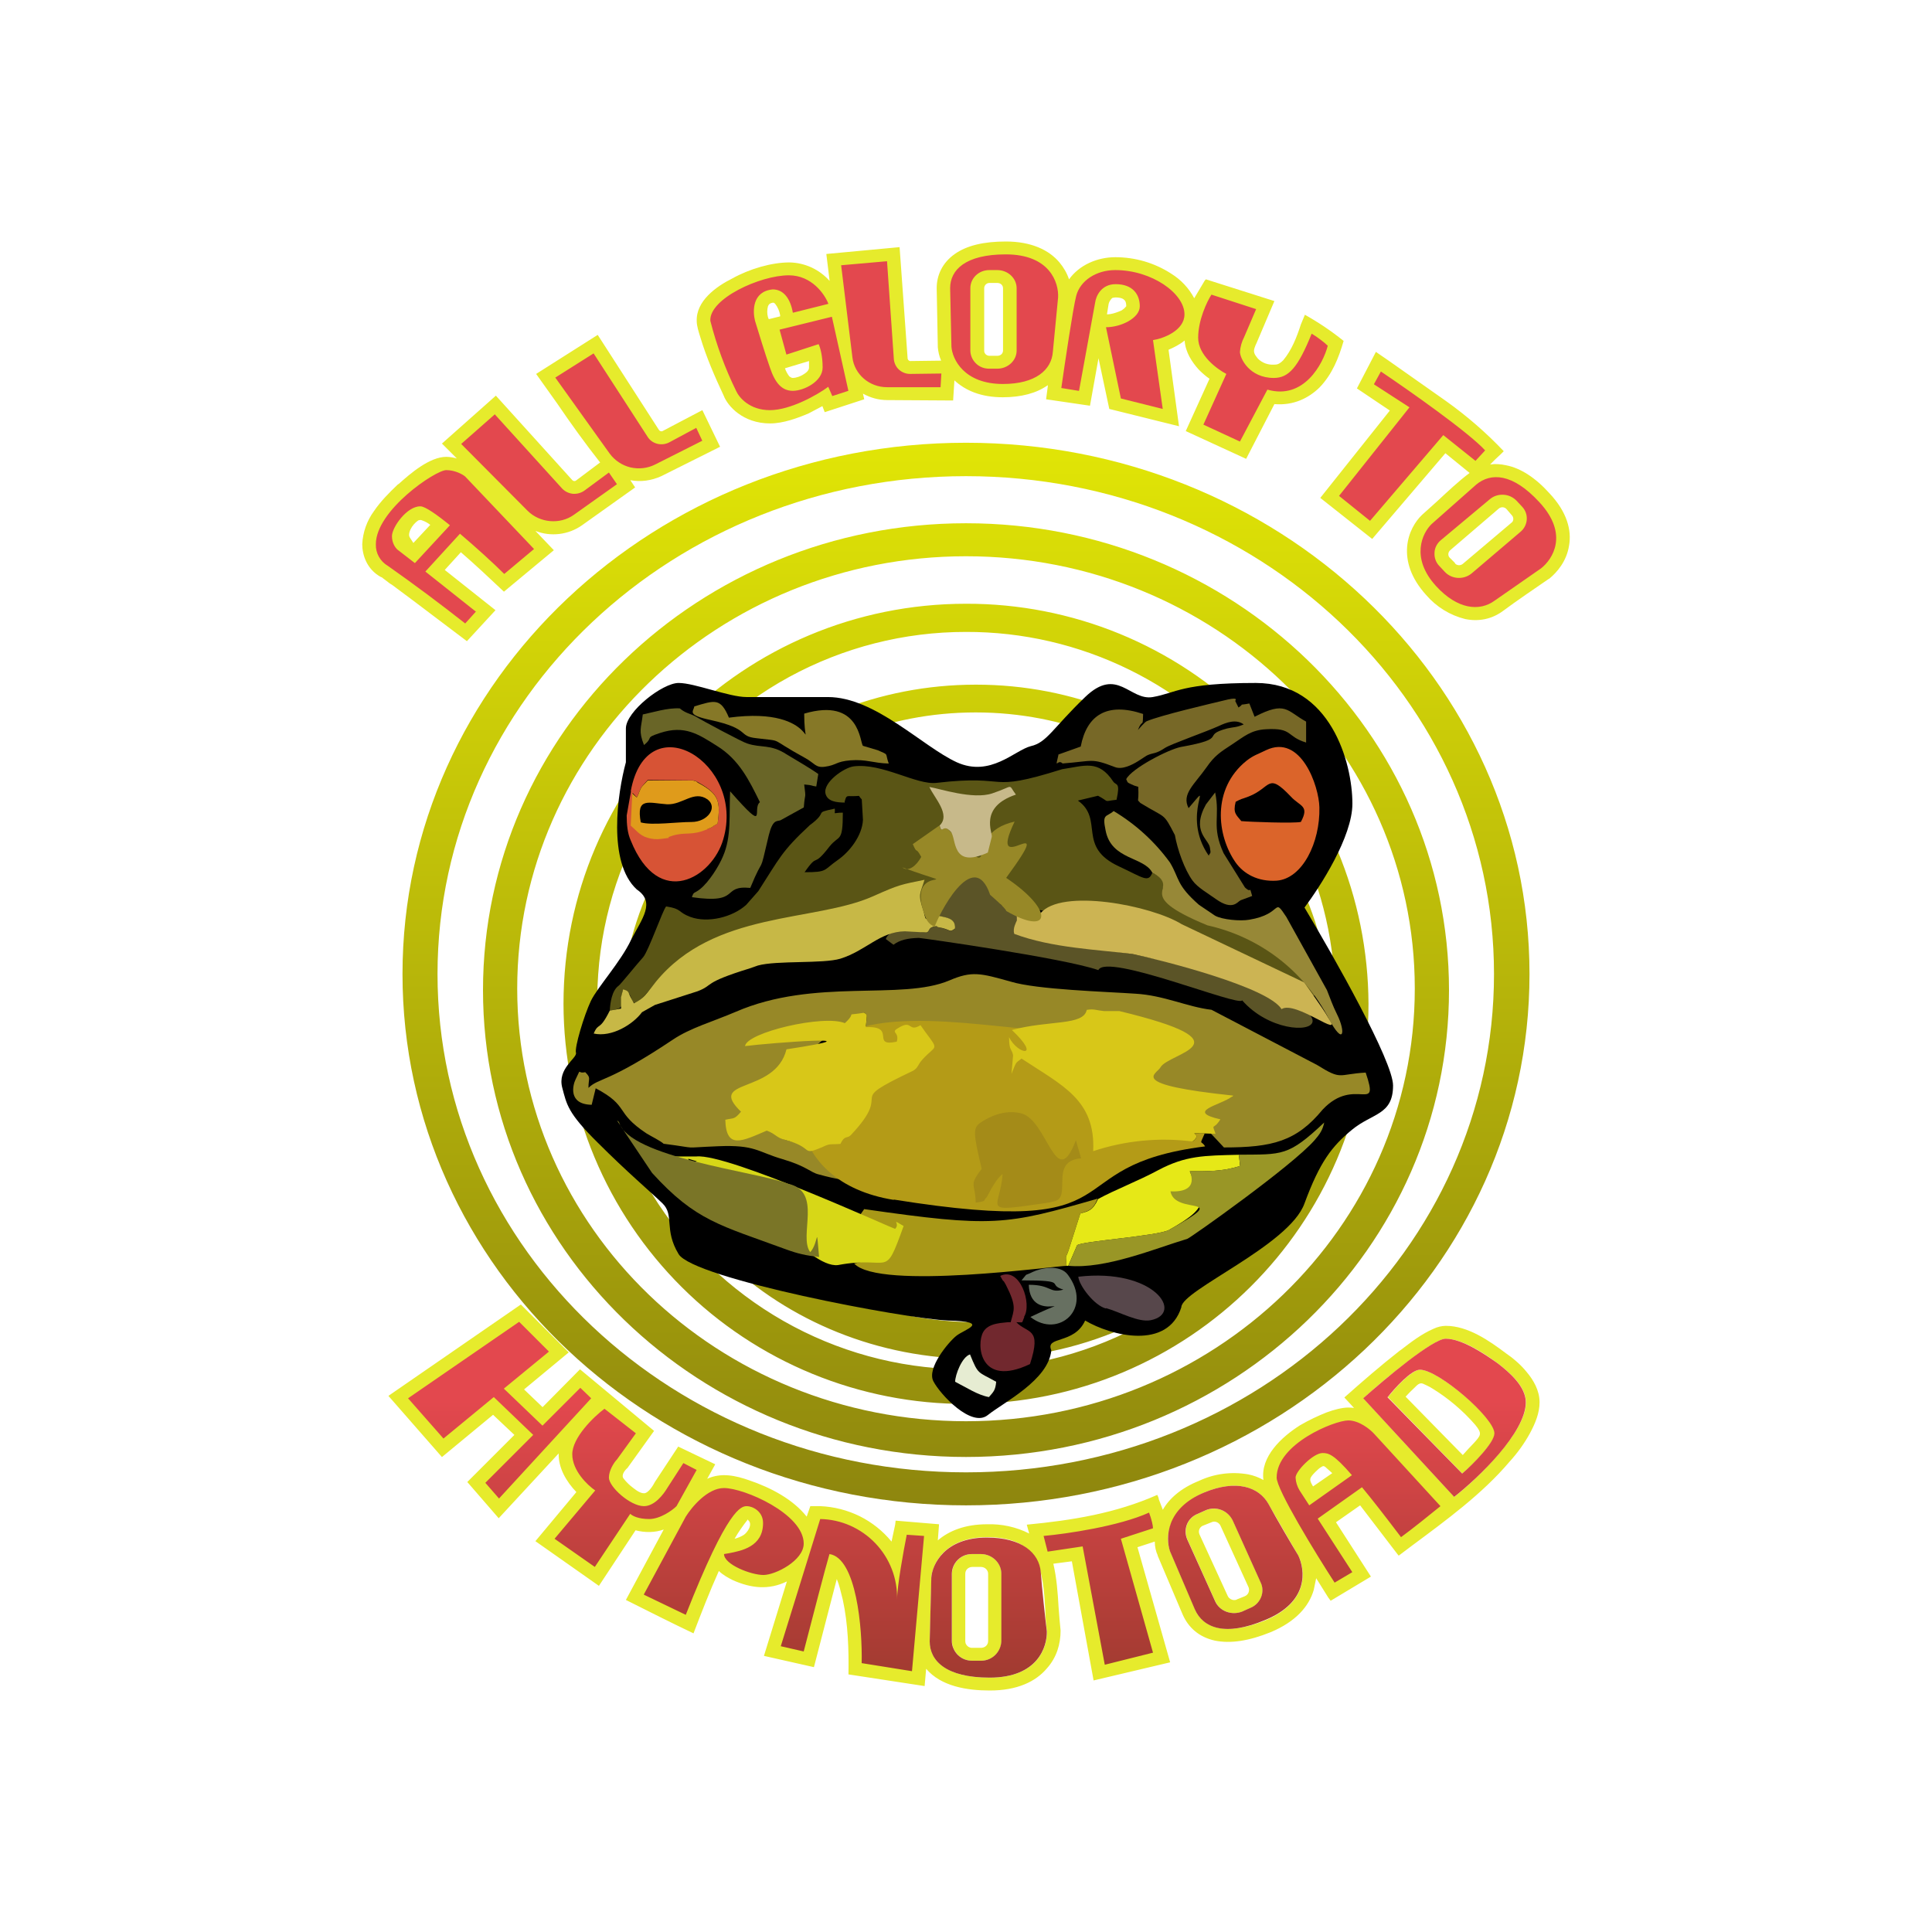 <svg width="24" height="24" viewBox="0 0 24 24" fill="none" xmlns="http://www.w3.org/2000/svg">
<rect x="0" y="0" width="24" height="24" fill="#333333" stroke="none"/>
<g clip-path="url(#clip0_328_35315)">
<path d="M24 0H0V24H24V0Z" fill="white"/>
<path fill-rule="evenodd" clip-rule="evenodd" d="M19 12.1C19 15.749 15.864 18.7 12 18.7C8.134 18.7 5 15.749 5 12.1C5 8.455 8.134 5.5 12 5.5C15.864 5.5 19 8.455 19 12.1ZM18.559 12.1C18.559 15.52 15.624 18.29 12 18.29C8.375 18.29 5.435 15.52 5.435 12.1C5.435 8.685 8.375 5.915 12 5.915C15.624 5.915 18.559 8.685 18.559 12.1ZM18 12.3C18 15.499 15.315 18.099 12 18.099C8.685 18.099 6 15.499 6 12.3C6 9.1 8.685 6.5 12 6.5C15.315 6.5 18 9.1 18 12.3ZM17.575 12.28C17.575 15.249 15.075 17.655 12 17.655C8.92 17.655 6.425 15.249 6.425 12.28C6.425 9.315 8.925 6.91 12 6.91C15.08 6.91 17.575 9.315 17.575 12.28ZM12 17.44C14.76 17.44 17 15.214 17 12.47C16.997 11.815 16.867 11.167 16.614 10.563C16.362 9.959 15.993 9.411 15.529 8.949C15.065 8.487 14.514 8.122 13.908 7.873C13.303 7.625 12.654 7.498 12 7.5C9.24 7.5 7 9.724 7 12.47C7.001 13.124 7.132 13.772 7.385 14.376C7.637 14.98 8.006 15.528 8.47 15.99C8.934 16.452 9.485 16.817 10.091 17.066C10.696 17.314 11.345 17.442 12 17.44ZM16.424 13.625C16.609 12.945 16.635 12.232 16.499 11.541C16.363 10.851 16.069 10.201 15.641 9.642C15.213 9.083 14.662 8.631 14.03 8.32C13.398 8.009 12.704 7.848 12 7.85C11.232 7.849 10.478 8.042 9.804 8.409C9.131 8.777 8.561 9.308 8.146 9.953C7.732 10.598 7.485 11.337 7.431 12.102C7.376 12.867 7.514 13.634 7.832 14.331C8.151 15.029 8.639 15.636 9.253 16.095C9.867 16.555 10.587 16.854 11.346 16.963C12.105 17.072 12.88 16.989 13.598 16.721C14.317 16.453 14.957 16.009 15.46 15.43C15.035 15.889 14.519 16.256 13.945 16.506C13.37 16.755 12.751 16.883 12.124 16.88C9.685 16.88 7.71 15 7.71 12.69C7.71 10.38 9.685 8.505 12.124 8.505C14.559 8.505 16.534 10.38 16.534 12.69C16.534 13.014 16.5 13.329 16.424 13.63V13.625ZM16.125 12.639C16.125 14.729 14.335 16.424 12.124 16.424C9.91 16.424 8.12 14.729 8.12 12.639C8.12 10.545 9.91 8.85 12.12 8.85C14.335 8.85 16.13 10.55 16.13 12.639H16.125Z" fill="url(#paint0_linear_328_35315)"/>
<path fill-rule="evenodd" clip-rule="evenodd" d="M4.825 17.34L5.49 18.1L6.125 17.575L6.39 17.825L5.805 18.41L6.195 18.86L6.94 18.055C6.935 18.235 7.035 18.405 7.16 18.535L6.651 19.145L7.44 19.7L7.895 19.01C8.01 19.04 8.135 19.04 8.245 19L7.775 19.875C8.055 20.015 8.33 20.155 8.615 20.29C8.715 20.03 8.815 19.77 8.93 19.515C8.98 19.565 9.045 19.6 9.105 19.63C9.33 19.73 9.55 19.755 9.775 19.645L9.49 20.57L10.111 20.71L10.395 19.615C10.425 19.685 10.445 19.775 10.47 19.875C10.535 20.175 10.545 20.49 10.54 20.8L11.486 20.945L11.505 20.73C11.691 20.95 12.015 21 12.296 21C12.636 21 12.866 20.89 13.005 20.725C13.126 20.59 13.175 20.425 13.175 20.255C13.165 20.159 13.157 20.062 13.15 19.965C13.14 19.785 13.126 19.6 13.085 19.425L13.315 19.395L13.585 20.875L14.536 20.65L14.13 19.22L14.345 19.15C14.345 19.215 14.36 19.275 14.381 19.32V19.325L14.691 20.055C14.761 20.215 14.89 20.335 15.09 20.38C15.286 20.42 15.515 20.385 15.786 20.275C16.096 20.145 16.261 19.955 16.32 19.75L16.35 19.605L16.5 19.845L16.53 19.885L17.03 19.585L16.596 18.91L16.896 18.7L17.355 19.3L17.375 19.325L17.541 19.2C17.965 18.885 18.416 18.555 18.75 18.16C18.851 18.05 18.94 17.925 19.005 17.805C19.07 17.685 19.125 17.555 19.125 17.42C19.125 17.27 19.046 17.14 18.966 17.045C18.886 16.945 18.786 16.865 18.706 16.81C18.5 16.655 18.235 16.47 17.96 16.47C17.909 16.471 17.858 16.483 17.811 16.505C17.66 16.57 17.531 16.67 17.401 16.77L17.386 16.78C17.15 16.965 16.925 17.16 16.7 17.36L16.82 17.49C16.797 17.487 16.774 17.485 16.75 17.485C16.676 17.485 16.576 17.51 16.481 17.545C16.38 17.585 16.261 17.64 16.15 17.705C15.921 17.85 15.655 18.095 15.695 18.385C15.636 18.352 15.572 18.328 15.505 18.315C15.299 18.279 15.086 18.306 14.896 18.395C14.671 18.485 14.525 18.615 14.445 18.755L14.395 18.625C14.395 18.61 14.386 18.59 14.376 18.57C13.855 18.8 13.325 18.885 12.755 18.94L12.785 19.05C12.623 18.968 12.442 18.929 12.261 18.935C11.991 18.935 11.79 19.015 11.65 19.135L11.665 18.935L11.126 18.89L11.12 18.94L11.075 19.15C10.967 19.018 10.832 18.911 10.68 18.835C10.527 18.76 10.361 18.717 10.191 18.71H10.066L10.021 18.84C9.851 18.625 9.575 18.48 9.31 18.39C9.14 18.33 8.96 18.29 8.785 18.37L8.885 18.19L8.425 17.97L8.135 18.41C8.115 18.45 8.055 18.55 8 18.55C7.94 18.55 7.875 18.49 7.83 18.455C7.799 18.428 7.77 18.398 7.745 18.365C7.715 18.325 7.76 18.265 7.795 18.235L8.125 17.775L7.205 17.01L6.74 17.48L6.51 17.26L7.065 16.8L6.47 16.205L4.825 17.34ZM9.235 19.07C9.201 19.09 9.164 19.106 9.125 19.115C9.174 19.031 9.229 18.951 9.29 18.875L9.295 18.885C9.355 18.935 9.285 19.04 9.235 19.07ZM12.296 20.84C11.751 20.84 11.55 20.63 11.55 20.39L11.57 19.6C11.57 19.55 11.59 19.49 11.62 19.425C11.7 19.265 11.89 19.095 12.261 19.095C12.931 19.095 12.955 19.525 12.985 19.995C12.985 20.085 12.995 20.175 13.005 20.265C13.011 20.455 12.896 20.84 12.296 20.84ZM14.845 19.99L14.536 19.27C14.425 18.96 14.675 18.66 14.96 18.54C15.361 18.375 15.641 18.47 15.761 18.69L16.131 19.33C16.215 19.505 16.266 19.9 15.716 20.13C15.216 20.33 14.945 20.22 14.845 19.995V19.99ZM16.936 17.37L18.066 18.595C18.28 18.425 18.485 18.225 18.66 18.01C18.826 17.81 18.956 17.595 18.956 17.42C18.956 17.225 18.756 17.05 18.605 16.935C18.451 16.82 18.166 16.63 17.96 16.63C17.886 16.63 17.715 16.74 17.531 16.88C17.325 17.034 17.126 17.197 16.936 17.37ZM18.285 18.195L18.166 18.305L17.241 17.355L17.335 17.245C17.436 17.135 17.566 17.015 17.64 17.015C17.87 17.015 18.57 17.615 18.57 17.805C18.57 17.835 18.55 17.875 18.52 17.92C18.471 18.005 18.371 18.11 18.285 18.195ZM18.171 18.075L17.461 17.35C17.495 17.312 17.532 17.275 17.57 17.24C17.605 17.205 17.636 17.17 17.68 17.19C17.71 17.205 17.75 17.22 17.796 17.25C17.994 17.372 18.173 17.524 18.326 17.7C18.416 17.81 18.395 17.83 18.31 17.925C18.262 17.974 18.216 18.024 18.171 18.075ZM12.081 20.47C12.069 20.471 12.057 20.469 12.046 20.465C12.036 20.461 12.025 20.455 12.017 20.447C12.009 20.439 12.002 20.429 11.997 20.419C11.993 20.408 11.991 20.397 11.991 20.385V19.55C11.991 19.5 12.03 19.465 12.081 19.465H12.185C12.236 19.465 12.275 19.505 12.275 19.55V20.385C12.275 20.435 12.236 20.47 12.185 20.47H12.081ZM15.366 19.87C15.344 19.879 15.32 19.879 15.299 19.87C15.278 19.862 15.26 19.846 15.251 19.825L14.9 19.06C14.896 19.05 14.893 19.038 14.893 19.027C14.893 19.015 14.896 19.004 14.9 18.994C14.905 18.983 14.912 18.974 14.921 18.966C14.929 18.959 14.94 18.953 14.95 18.95L15.05 18.91C15.09 18.89 15.14 18.91 15.16 18.95L15.511 19.72C15.525 19.76 15.511 19.81 15.461 19.83L15.361 19.87H15.366ZM12.081 20.63C12.048 20.631 12.015 20.625 11.984 20.613C11.954 20.601 11.926 20.583 11.902 20.561C11.879 20.538 11.86 20.51 11.846 20.48C11.833 20.45 11.826 20.418 11.825 20.385V19.55C11.827 19.485 11.854 19.422 11.9 19.377C11.947 19.331 12.01 19.305 12.075 19.305H12.185C12.325 19.305 12.441 19.415 12.441 19.55V20.385C12.439 20.45 12.412 20.513 12.366 20.558C12.319 20.604 12.256 20.63 12.19 20.63H12.081ZM15.095 19.89C15.15 20.015 15.3 20.07 15.431 20.02L15.53 19.975C15.661 19.925 15.72 19.775 15.661 19.655L15.316 18.89C15.287 18.829 15.236 18.782 15.174 18.758C15.112 18.734 15.042 18.735 14.98 18.76L14.88 18.805C14.751 18.855 14.696 19 14.751 19.125L15.095 19.89ZM16.46 18.22L16.55 18.3L16.311 18.465C16.261 18.38 16.261 18.365 16.34 18.285C16.366 18.26 16.39 18.235 16.42 18.22C16.436 18.21 16.441 18.21 16.46 18.22ZM11.636 3.58L11.65 4.315C11.655 4.365 11.665 4.42 11.691 4.48L11.305 4.485C11.298 4.484 11.291 4.48 11.286 4.475C11.28 4.47 11.277 4.463 11.275 4.455L11.175 3.07L10.265 3.155L10.306 3.49C10.243 3.419 10.166 3.362 10.08 3.322C9.994 3.283 9.9 3.261 9.805 3.26C9.585 3.26 9.31 3.34 9.095 3.46C8.895 3.56 8.645 3.74 8.655 3.99C8.655 4.05 8.68 4.125 8.7 4.19C8.775 4.44 8.88 4.68 8.99 4.915C9.04 5.045 9.23 5.26 9.566 5.26C9.73 5.26 9.905 5.195 10.046 5.135L10.216 5.045L10.245 5.12L10.736 4.96L10.72 4.89C10.811 4.94 10.911 4.97 11.021 4.97L11.84 4.975L11.856 4.725C11.991 4.85 12.185 4.935 12.456 4.935C12.685 4.935 12.876 4.885 13.016 4.785V4.8L12.995 4.96L13.54 5.04L13.646 4.45L13.78 5.08L14.646 5.295L14.516 4.345C14.585 4.315 14.655 4.28 14.716 4.23C14.726 4.38 14.81 4.5 14.89 4.59C14.935 4.635 14.98 4.675 15.025 4.705L14.73 5.355L15.48 5.7L15.831 5.02C16.07 5.04 16.256 4.945 16.39 4.815C16.55 4.65 16.63 4.445 16.691 4.235C16.54 4.113 16.379 4.005 16.21 3.91L16.16 4.03C16.11 4.185 16.046 4.35 15.941 4.475C15.89 4.525 15.866 4.53 15.825 4.53C15.789 4.532 15.752 4.527 15.717 4.514C15.683 4.501 15.652 4.481 15.626 4.455C15.585 4.405 15.566 4.375 15.585 4.32C15.592 4.299 15.6 4.279 15.61 4.26L15.831 3.74L14.98 3.47L14.966 3.485L14.835 3.705C14.769 3.58 14.671 3.475 14.55 3.4C14.344 3.266 14.102 3.195 13.855 3.195C13.626 3.195 13.405 3.295 13.28 3.47C13.254 3.393 13.213 3.322 13.161 3.26C13.031 3.105 12.81 3 12.495 3C12.22 3 12.01 3.05 11.861 3.155C11.705 3.265 11.636 3.42 11.636 3.58ZM4.87 7.265L5.125 7.455L5.8 7.965L6.155 7.58L5.525 7.08L5.725 6.86C5.91 7.02 6.085 7.185 6.26 7.35L6.88 6.835L6.651 6.595C6.84 6.67 7.06 6.645 7.23 6.525L7.89 6.055L7.83 5.965C7.96 5.99 8.095 5.97 8.215 5.915L8.945 5.55L8.725 5.095L8.23 5.355C8.222 5.359 8.213 5.359 8.205 5.356C8.197 5.354 8.19 5.348 8.185 5.34L7.425 4.16L6.66 4.645L6.92 5.01C7.09 5.26 7.27 5.51 7.455 5.745L7.155 5.97C7.149 5.975 7.14 5.977 7.132 5.976C7.124 5.975 7.116 5.971 7.11 5.965L6.16 4.915L5.49 5.51L5.675 5.695C5.633 5.683 5.589 5.676 5.545 5.675C5.335 5.675 5.095 5.885 4.955 6.01L4.94 6.02C4.835 6.12 4.726 6.23 4.645 6.35C4.558 6.469 4.507 6.612 4.5 6.76C4.5 6.885 4.55 7.07 4.735 7.17H4.74L4.845 7.25L4.87 7.265ZM17.09 4.37L17.25 4.48L17.96 4.98C18.22 5.165 18.461 5.374 18.68 5.605L18.64 5.645C18.596 5.685 18.552 5.727 18.511 5.77C18.576 5.76 18.64 5.765 18.71 5.78C18.89 5.815 19.075 5.935 19.25 6.13C19.465 6.36 19.526 6.585 19.491 6.78C19.46 6.975 19.34 7.11 19.25 7.185L19.245 7.19H19.241C19.11 7.28 18.816 7.48 18.67 7.59C18.535 7.69 18.371 7.725 18.201 7.69C18.012 7.643 17.842 7.538 17.715 7.39C17.526 7.18 17.465 6.975 17.48 6.79C17.495 6.615 17.581 6.475 17.666 6.395L17.855 6.225C17.985 6.105 18.116 5.98 18.256 5.875L17.955 5.63L17.046 6.695L16.401 6.185L17.265 5.1L16.856 4.825L17.09 4.375V4.37ZM9.691 3.93V3.915C9.682 3.864 9.662 3.816 9.63 3.775C9.62 3.765 9.615 3.76 9.605 3.76C9.589 3.761 9.574 3.766 9.56 3.775C9.551 3.783 9.544 3.793 9.54 3.805C9.528 3.849 9.528 3.896 9.54 3.94L9.55 3.965L9.691 3.93ZM9.805 4.675C9.782 4.645 9.763 4.611 9.751 4.575L10.05 4.485V4.565C10.05 4.58 10.046 4.61 9.99 4.645C9.94 4.68 9.88 4.695 9.851 4.695C9.835 4.695 9.826 4.69 9.805 4.675ZM5.345 6.52C5.315 6.496 5.282 6.478 5.245 6.465C5.225 6.455 5.215 6.46 5.195 6.465C5.155 6.493 5.122 6.531 5.1 6.575C5.075 6.63 5.08 6.66 5.09 6.675L5.135 6.745L5.345 6.52ZM12.226 3.58C12.226 3.545 12.255 3.515 12.29 3.515H12.39C12.431 3.515 12.46 3.545 12.46 3.58V4.355C12.46 4.39 12.431 4.42 12.39 4.42H12.29C12.282 4.42 12.274 4.418 12.266 4.415C12.258 4.412 12.251 4.407 12.244 4.401C12.239 4.395 12.234 4.388 12.23 4.38C12.227 4.372 12.226 4.364 12.226 4.355V3.58ZM13.751 3.905C13.81 3.905 13.88 3.88 13.935 3.855C13.98 3.825 13.986 3.805 13.991 3.805C13.991 3.76 13.98 3.735 13.965 3.725C13.956 3.715 13.93 3.695 13.855 3.695L13.82 3.7C13.812 3.705 13.806 3.712 13.8 3.72C13.786 3.737 13.775 3.758 13.771 3.78L13.751 3.905ZM18.076 6.995L18.006 6.925C17.995 6.912 17.99 6.895 17.992 6.878C17.994 6.861 18.003 6.846 18.015 6.835L18.616 6.32C18.622 6.314 18.63 6.309 18.639 6.306C18.648 6.302 18.657 6.301 18.666 6.301C18.676 6.302 18.685 6.304 18.693 6.308C18.702 6.312 18.709 6.318 18.715 6.325L18.78 6.4C18.805 6.425 18.805 6.47 18.78 6.49L18.171 7.005C18.163 7.011 18.155 7.016 18.146 7.018C18.137 7.021 18.128 7.022 18.118 7.021C18.109 7.02 18.1 7.017 18.092 7.013C18.084 7.008 18.076 7.002 18.071 6.995H18.076Z" fill="#E6EB2C"/>
<path fill-rule="evenodd" clip-rule="evenodd" d="M11.819 4.305L11.803 3.58C11.803 3.355 11.989 3.16 12.494 3.16C13.044 3.16 13.154 3.515 13.144 3.695L13.079 4.37C13.063 4.595 12.864 4.77 12.459 4.77C11.974 4.77 11.829 4.46 11.819 4.305ZM12.054 3.58C12.054 3.455 12.159 3.355 12.289 3.355H12.389C12.519 3.355 12.629 3.455 12.629 3.58V4.355C12.629 4.48 12.519 4.58 12.389 4.58H12.289C12.258 4.58 12.228 4.575 12.2 4.564C12.172 4.553 12.146 4.537 12.125 4.516C12.103 4.495 12.085 4.47 12.073 4.442C12.061 4.415 12.054 4.385 12.054 4.355V3.58ZM11.019 3.245L10.449 3.295L10.589 4.44C10.614 4.65 10.799 4.81 11.019 4.81H11.684L11.694 4.64L11.309 4.645C11.258 4.646 11.209 4.628 11.171 4.595C11.133 4.562 11.109 4.515 11.104 4.465L11.019 3.245ZM13.399 4.855L13.184 4.82C13.229 4.505 13.329 3.83 13.369 3.675C13.419 3.485 13.619 3.355 13.854 3.355C14.309 3.355 14.714 3.645 14.714 3.905C14.714 4.105 14.454 4.205 14.323 4.225L14.444 5.08L13.924 4.95L13.739 4.065C13.928 4.065 14.159 3.95 14.159 3.805C14.159 3.66 14.074 3.53 13.859 3.53C13.679 3.53 13.614 3.68 13.604 3.76L13.404 4.855H13.399ZM5.069 17.37L5.509 17.87L6.134 17.355L6.624 17.825L6.029 18.42L6.199 18.615L7.344 17.37L7.209 17.24L6.739 17.71L6.259 17.25L6.819 16.79L6.449 16.42L5.069 17.37ZM16.934 17.37L18.064 18.595C18.364 18.36 18.954 17.795 18.954 17.42C18.954 17.225 18.754 17.05 18.604 16.935C18.449 16.825 18.164 16.63 17.959 16.63C17.799 16.63 17.209 17.125 16.934 17.37ZM17.234 17.355L18.164 18.305C18.299 18.189 18.564 17.92 18.564 17.805C18.564 17.615 17.869 17.015 17.639 17.015C17.534 17.015 17.329 17.24 17.239 17.355H17.234ZM7.899 17.805L7.509 17.5C7.374 17.6 7.109 17.86 7.109 18.065C7.109 18.27 7.299 18.45 7.394 18.515L6.889 19.115L7.389 19.465L7.829 18.805C7.854 18.83 7.929 18.87 8.064 18.87C8.199 18.87 8.349 18.765 8.404 18.71L8.654 18.26L8.489 18.175L8.289 18.485C8.244 18.56 8.134 18.71 7.999 18.71C7.829 18.71 7.564 18.47 7.564 18.355C7.564 18.265 7.629 18.165 7.664 18.13L7.899 17.805ZM7.999 19.805L8.519 18.84C8.594 18.72 8.789 18.485 8.994 18.485C9.244 18.485 9.984 18.805 9.984 19.175C9.984 19.385 9.634 19.565 9.484 19.565C9.329 19.565 8.994 19.435 8.994 19.305L9.054 19.295C9.209 19.265 9.479 19.215 9.479 18.92C9.479 18.77 9.344 18.71 9.279 18.71C9.209 18.71 9.044 18.725 8.519 20.06L7.999 19.81V19.805ZM10.189 18.87L9.699 20.45L9.984 20.515C10.074 20.165 10.264 19.435 10.304 19.305C10.639 19.355 10.714 20.23 10.704 20.66L11.329 20.76L11.479 19.08L11.264 19.065C11.224 19.265 11.144 19.705 11.144 19.87C11.147 19.741 11.125 19.613 11.079 19.494C11.032 19.373 10.963 19.264 10.874 19.171C10.785 19.078 10.679 19.004 10.562 18.952C10.444 18.9 10.317 18.872 10.189 18.87ZM15.049 3.66L15.604 3.84L15.454 4.19C15.425 4.246 15.408 4.307 15.403 4.37C15.403 4.45 15.519 4.695 15.824 4.695C16.009 4.695 16.124 4.565 16.294 4.145C16.364 4.185 16.459 4.26 16.494 4.295C16.434 4.525 16.194 4.97 15.744 4.84L15.403 5.485L14.949 5.275L15.234 4.645C15.119 4.585 14.884 4.415 14.884 4.195C14.884 3.975 14.994 3.745 15.049 3.66ZM10.289 3.775L9.849 3.885C9.819 3.71 9.734 3.595 9.599 3.595C9.344 3.62 9.349 3.865 9.379 3.985C9.419 4.115 9.509 4.41 9.564 4.565C9.629 4.76 9.714 4.855 9.849 4.855C9.984 4.855 10.219 4.74 10.219 4.565C10.219 4.42 10.189 4.315 10.169 4.275L9.769 4.405L9.684 4.095L10.334 3.935L10.539 4.855L10.339 4.92L10.289 4.805C10.154 4.905 9.819 5.095 9.564 5.095C9.309 5.095 9.179 4.935 9.144 4.855C9.007 4.576 8.9 4.285 8.824 3.985C8.809 3.71 9.444 3.42 9.799 3.42C10.084 3.42 10.244 3.655 10.289 3.77V3.775ZM5.914 7.595L5.779 7.745C5.465 7.498 5.145 7.259 4.819 7.03C4.771 7.002 4.733 6.963 4.706 6.915C4.68 6.868 4.667 6.814 4.669 6.76C4.669 6.34 5.409 5.84 5.544 5.84C5.649 5.84 5.744 5.89 5.779 5.92L6.634 6.82L6.264 7.13C6.129 6.995 5.914 6.8 5.714 6.63L5.284 7.1L5.914 7.6V7.595ZM5.224 6.29C5.279 6.29 5.424 6.39 5.589 6.525L5.154 6.995L4.934 6.825C4.914 6.805 4.869 6.75 4.869 6.66C4.869 6.55 5.054 6.29 5.219 6.29H5.224ZM6.149 5.145L5.729 5.515L6.554 6.345C6.704 6.495 6.954 6.52 7.129 6.395L7.664 6.015L7.564 5.87L7.259 6.095C7.218 6.124 7.167 6.138 7.116 6.134C7.066 6.129 7.019 6.106 6.984 6.07L6.149 5.15V5.145ZM6.899 4.69L7.374 4.39L8.044 5.425C8.099 5.515 8.219 5.545 8.314 5.495L8.649 5.315L8.724 5.475L8.139 5.77C8.044 5.818 7.935 5.83 7.831 5.806C7.728 5.781 7.637 5.72 7.574 5.635L6.894 4.685L6.899 4.69ZM11.549 20.39L11.569 19.6C11.579 19.435 11.734 19.1 12.259 19.1C12.694 19.1 12.909 19.29 12.929 19.53C12.944 19.73 12.983 20.1 13.004 20.265C13.009 20.455 12.894 20.84 12.294 20.84C11.749 20.84 11.549 20.63 11.549 20.39ZM12.079 20.63C12.046 20.63 12.013 20.625 11.983 20.613C11.952 20.601 11.924 20.583 11.9 20.56C11.877 20.537 11.858 20.51 11.845 20.48C11.831 20.45 11.824 20.418 11.824 20.385V19.55C11.825 19.484 11.852 19.422 11.899 19.376C11.945 19.33 12.008 19.305 12.073 19.305H12.184C12.324 19.305 12.439 19.415 12.439 19.55V20.385C12.437 20.45 12.41 20.512 12.364 20.558C12.317 20.604 12.254 20.63 12.189 20.63H12.079ZM14.534 19.27L14.844 19.995C14.944 20.22 15.214 20.335 15.714 20.125C16.264 19.9 16.213 19.505 16.129 19.325C16.044 19.185 15.854 18.86 15.759 18.685C15.639 18.47 15.359 18.375 14.959 18.54C14.479 18.74 14.479 19.11 14.534 19.27ZM15.094 19.89C15.149 20.015 15.299 20.07 15.429 20.02L15.529 19.975C15.659 19.925 15.719 19.775 15.659 19.655L15.314 18.89C15.285 18.829 15.235 18.782 15.172 18.757C15.11 18.733 15.04 18.734 14.979 18.76L14.879 18.805C14.749 18.855 14.694 19 14.749 19.125L15.094 19.89ZM16.579 19.66L16.799 19.53L16.369 18.865L16.919 18.475C17.044 18.625 17.199 18.825 17.404 19.095C17.529 19.005 17.784 18.8 17.894 18.71L17.069 17.81C17.019 17.755 16.884 17.645 16.749 17.645C16.579 17.645 15.859 17.935 15.859 18.355C15.859 18.505 16.339 19.29 16.579 19.66ZM16.794 18.325L16.264 18.7L16.144 18.515C16.114 18.466 16.097 18.411 16.094 18.355C16.094 18.275 16.314 18.05 16.429 18.05C16.504 18.05 16.569 18.065 16.794 18.325ZM12.964 19.08C13.244 19.055 13.899 18.96 14.274 18.79C14.304 18.87 14.323 18.95 14.323 18.985L13.924 19.115L14.323 20.53L13.724 20.68L13.449 19.21L13.014 19.275L12.964 19.08ZM18.338 6.02L17.784 6.51C17.669 6.62 17.519 6.93 17.839 7.28C18.104 7.57 18.379 7.6 18.569 7.46L19.144 7.06C19.284 6.95 19.494 6.64 19.124 6.24C18.789 5.875 18.518 5.87 18.338 6.02ZM18.839 6.22C18.796 6.176 18.739 6.149 18.677 6.146C18.616 6.142 18.556 6.161 18.509 6.2L17.899 6.71C17.875 6.729 17.857 6.753 17.843 6.779C17.829 6.806 17.821 6.835 17.82 6.865C17.818 6.895 17.822 6.925 17.832 6.954C17.842 6.982 17.858 7.008 17.879 7.03L17.949 7.105C18.034 7.195 18.179 7.205 18.279 7.125L18.884 6.61C18.984 6.53 18.994 6.385 18.909 6.295L18.839 6.22ZM17.069 4.77L17.154 4.615C17.504 4.85 18.249 5.375 18.449 5.595L18.329 5.725L17.929 5.405L17.019 6.47L16.634 6.16L17.509 5.06L17.069 4.775V4.77Z" fill="url(#paint1_linear_328_35315)"/>
<path d="M7.775 9.469V9.049C7.775 8.839 8.23 8.484 8.43 8.484C8.63 8.484 9.055 8.659 9.275 8.659H10.285C10.87 8.659 11.46 9.274 11.885 9.469C12.305 9.659 12.605 9.319 12.805 9.269C13.005 9.224 13.075 9.049 13.48 8.659C13.88 8.274 14.035 8.709 14.32 8.659C14.61 8.609 14.675 8.484 15.6 8.484C16.525 8.484 16.8 9.469 16.8 9.984C16.8 10.394 16.4 11.014 16.205 11.274C16.57 11.884 17.305 13.184 17.305 13.484C17.305 13.854 17.05 13.824 16.795 14.034C16.545 14.239 16.395 14.434 16.205 14.949C16.02 15.469 14.675 16.029 14.675 16.239C14.505 16.774 13.8 16.594 13.48 16.404C13.345 16.704 12.98 16.594 13.06 16.774C13.025 17.144 12.47 17.419 12.27 17.579C12.07 17.739 11.68 17.324 11.595 17.159C11.51 16.999 11.78 16.674 11.88 16.594C11.98 16.514 12.32 16.419 11.78 16.404C11.245 16.384 8.615 15.884 8.43 15.579C8.245 15.274 8.38 15.094 8.23 14.949C8.08 14.804 7.795 14.564 7.425 14.194C7.05 13.824 7.04 13.719 6.985 13.514C6.92 13.274 7.17 13.145 7.155 13.079C7.135 13.014 7.255 12.614 7.34 12.434C7.425 12.259 7.71 11.95 7.84 11.674C7.98 11.404 8.145 11.209 7.91 11.049C7.545 10.714 7.67 9.854 7.775 9.469Z" fill="black"/>
<path d="M8.25 14.209C8.715 14.269 8.43 14.259 8.92 14.239C9.385 14.219 9.41 14.309 9.72 14.399C10.025 14.489 10.065 14.564 10.17 14.589C11.07 14.839 10.669 14.389 9.75 14.159C9.275 13.979 9.675 13.164 10.74 12.579C10.775 12.629 10.775 12.554 10.755 12.759C11.145 12.744 10.805 13.009 11.139 12.939C11.18 12.804 11.03 12.834 11.19 12.754C13.595 12.829 14.02 12.974 15.204 14.254C15.805 14.254 16.105 14.179 16.43 13.784C16.83 13.359 17.145 13.854 16.965 13.324C16.614 13.344 16.674 13.424 16.36 13.229L15.05 12.544C14.75 12.509 14.459 12.364 14.104 12.344C13.745 12.319 12.88 12.294 12.555 12.194C12.18 12.089 12.074 12.059 11.794 12.179C11.195 12.434 10.12 12.144 9.14 12.569C8.86 12.689 8.575 12.769 8.36 12.914C7.545 13.459 7.445 13.384 7.31 13.514C7.31 13.389 7.345 13.394 7.27 13.319C7.16 13.344 7.23 13.249 7.15 13.409C7.115 13.479 7.055 13.719 7.35 13.724L7.4 13.519C7.825 13.744 7.63 13.814 8.03 14.079C8.095 14.119 8.2 14.169 8.245 14.209H8.25Z" fill="#978827"/>
<path d="M11.1 14.901C14.225 15.401 13.03 14.486 14.97 14.241C14.92 14.156 14.895 14.241 14.965 14.081C14.69 14.081 14.965 14.066 14.815 14.181C14.42 13.946 13.78 14.231 13.205 12.766C12.925 12.911 11.125 12.421 10.405 12.891C9.69 13.346 9.705 14.681 11.105 14.906L11.1 14.901Z" fill="#B49B17"/>
<path d="M14.965 14.08L15.1 14.085C15.05 13.94 15.07 14.05 15.16 13.905C14.72 13.805 15.16 13.73 15.3 13.625C15.31 13.625 15.31 13.62 15.32 13.61C13.985 13.47 14.37 13.345 14.415 13.26C14.515 13.075 15.565 12.96 13.905 12.56H13.715C13.615 12.55 13.59 12.53 13.5 12.545C13.46 12.745 13.03 12.67 12.57 12.795C12.945 13.15 12.645 13.105 12.535 12.885C12.535 13.06 12.57 13.025 12.585 13.11L12.565 13.34C12.63 13.175 12.615 13.21 12.69 13.15C13.195 13.485 13.61 13.66 13.58 14.3C13.978 14.168 14.4 14.127 14.815 14.18C14.965 14.065 14.69 14.08 14.965 14.08ZM10.44 14.21C10.495 14.095 10.52 14.15 10.57 14.1C11.135 13.5 10.44 13.73 11.345 13.3C11.41 13.26 11.395 13.23 11.465 13.155C11.625 12.98 11.67 13.055 11.495 12.82L11.435 12.735C11.285 12.825 11.335 12.675 11.185 12.755C11.035 12.835 11.18 12.805 11.14 12.94C10.81 13.01 11.145 12.74 10.755 12.76C10.775 12.555 10.775 12.625 10.74 12.58C10.46 12.625 10.665 12.555 10.495 12.71C10.235 12.6 9.275 12.825 9.255 12.995C9.565 12.955 11.02 12.845 9.77 13.035C9.63 13.6 8.77 13.39 9.205 13.81C9.12 13.91 9.12 13.885 9.01 13.91C9.02 14.285 9.22 14.175 9.525 14.045C9.635 14.085 9.64 14.13 9.75 14.16C10.125 14.255 9.94 14.365 10.215 14.25C10.315 14.2 10.315 14.22 10.44 14.21Z" fill="#D8C718"/>
<path d="M13.15 9.369C13.1 9.584 13.135 9.419 13.2 9.484C13.59 9.454 13.55 9.414 13.85 9.529C13.94 9.564 14.06 9.504 14.14 9.454L14.24 9.389L14.26 9.379C14.33 9.349 14.355 9.369 14.475 9.289C14.545 9.244 14.985 9.089 15.14 9.019C15.235 8.974 15.355 8.929 15.45 8.999C15.355 9.039 15.335 9.029 15.245 9.049C14.905 9.139 15.285 9.169 14.67 9.279C14.515 9.309 14.06 9.544 13.99 9.679C14.015 9.729 13.99 9.714 14.09 9.759L14.14 9.774C14.15 9.999 14.115 9.914 14.165 9.974C14.49 10.174 14.445 10.085 14.595 10.374C14.625 10.549 14.715 10.804 14.815 10.94C14.875 11.024 15.015 11.104 15.105 11.169C15.315 11.319 15.375 11.199 15.41 11.184L15.555 11.13C15.51 10.979 15.56 11.114 15.465 11.024L15.2 10.599C15.045 10.259 15.16 10.155 15.095 9.844L14.98 9.994C14.795 10.329 15.015 10.424 15.03 10.529C15.045 10.614 15.035 10.585 15.015 10.629C14.655 10.109 15.115 9.629 14.765 10.039C14.675 9.864 14.835 9.749 14.99 9.529C15.09 9.384 15.165 9.339 15.31 9.244C15.455 9.149 15.54 9.069 15.725 9.059C16.065 9.039 15.975 9.149 16.225 9.224V8.964C15.98 8.829 15.975 8.704 15.585 8.904L15.52 8.739C15.36 8.769 15.475 8.729 15.385 8.789L15.345 8.709C15.34 8.704 15.395 8.659 15.255 8.689C15.005 8.749 14.425 8.884 14.245 8.959C14.215 8.974 14.16 9.044 14.135 9.069C14.195 8.914 14.195 9.059 14.2 8.869C13.75 8.719 13.5 8.884 13.425 9.274L13.145 9.374L13.15 9.369Z" fill="#776827"/>
<path d="M16.095 12.26L16.115 12.405C17.135 12.345 15.1 11.435 15.015 11.42C14.035 11.015 14.705 11.055 14.315 10.84C14.265 10.97 14.205 10.905 13.905 10.765C13.37 10.52 13.72 10.18 13.39 9.945L13.64 9.885C13.8 9.97 13.69 9.955 13.87 9.935C13.92 9.71 13.865 9.76 13.83 9.71C13.645 9.43 13.47 9.515 13.195 9.555C12.225 9.86 12.575 9.615 11.635 9.725C11.385 9.755 10.96 9.475 10.605 9.52C10.485 9.535 10.22 9.72 10.255 9.86C10.28 9.955 10.385 9.97 10.505 9.97C10.49 9.97 10.49 9.97 10.495 9.95C10.515 9.88 10.515 9.89 10.595 9.89C10.71 9.89 10.645 9.87 10.705 9.93L10.72 10.185C10.71 10.385 10.55 10.585 10.405 10.685C10.225 10.81 10.285 10.835 9.995 10.835C10.175 10.575 10.085 10.8 10.305 10.515C10.425 10.365 10.47 10.475 10.47 10.095C10.33 10.095 10.38 10.13 10.37 10.045C10.09 10.105 10.305 10.07 10.06 10.25C9.705 10.58 9.685 10.66 9.42 11.07L9.27 11.24C9.1 11.395 8.79 11.47 8.575 11.39C8.415 11.33 8.475 11.29 8.275 11.26C8.235 11.3 8.06 11.805 7.99 11.89C7.925 11.96 7.7 12.24 7.685 12.245C7.6 12.305 7.58 12.46 7.575 12.555C7.8 12.515 7.68 12.505 7.74 12.29C7.935 12.35 7.75 12.69 8.15 12.2C8.195 12.14 11.65 11.33 11.7 11.295C12.09 10.93 15.41 11.865 16.095 12.26Z" fill="#5A5515"/>
<path d="M11.549 11.431C11.664 11.391 11.609 11.421 11.629 11.371C11.729 11.4 11.874 11.396 11.864 11.536C11.784 11.596 11.819 11.546 11.664 11.521C11.604 11.511 11.674 11.501 11.609 11.511C11.524 11.526 11.554 11.571 11.509 11.586C11.37 11.575 11.059 11.505 11.004 11.665L11.099 11.736C11.179 11.676 11.274 11.655 11.414 11.651C11.439 11.651 13.214 11.901 13.644 12.051C13.744 11.831 15.404 12.516 15.43 12.426C16.074 13.165 17.574 12.581 14.069 11.851C13.879 11.825 12.569 11.665 12.63 11.431L12.624 11.23C12.399 11.265 12.464 11.251 12.424 11.23L12.389 10.95C12.339 10.801 12.254 10.931 12.219 10.851C12.169 10.756 12.114 10.936 12.245 10.771L12.284 10.665C12.044 10.801 12.049 10.571 11.819 10.78L11.754 10.841C11.754 10.956 11.784 10.966 11.769 11.066C11.704 11.191 11.569 11.361 11.544 11.431H11.549Z" fill="#5B5427"/>
<path d="M7.575 12.554C7.44 12.824 7.44 12.689 7.375 12.839C7.6 12.889 7.865 12.724 7.975 12.574L8.135 12.484L8.665 12.314C8.875 12.234 8.715 12.214 9.315 12.029L9.415 11.994C9.65 11.929 10.225 11.974 10.44 11.909C10.759 11.809 10.93 11.574 11.24 11.569L11.51 11.584C11.555 11.569 11.524 11.524 11.61 11.509C11.675 11.499 11.605 11.509 11.659 11.519C11.82 11.544 11.785 11.594 11.864 11.534C11.874 11.394 11.735 11.399 11.63 11.369C11.61 11.419 11.665 11.389 11.544 11.429C11.485 11.394 11.51 11.454 11.47 11.314C11.399 11.099 11.43 11.109 11.485 10.929C11.195 10.989 11.18 10.984 10.845 11.134C10.114 11.459 8.87 11.309 8.145 12.199C8.025 12.349 8.005 12.399 7.875 12.464L7.835 12.389C7.8 12.324 7.82 12.314 7.74 12.289L7.715 12.389V12.529L7.575 12.554Z" fill="#C7B846"/>
<path d="M10.735 15.02L10.635 15.165C11.205 15.28 11.185 15.59 10.61 15.695C10.915 16.035 13.15 15.72 13.25 15.725C13.235 15.565 13.24 15.64 13.275 15.53L13.42 15.075C13.52 15.04 13.575 15.04 13.635 14.89C12.495 15.22 12.335 15.25 10.735 15.02Z" fill="#A89817"/>
<path d="M10.41 15.715C11.075 15.59 10.98 15.911 11.225 15.23C11.05 15.13 11.19 15.195 11.12 15.265C11.115 15.275 9.05 14.325 8.65 14.366H8.365L8.38 14.485C9.08 14.685 8.65 14.885 8.55 14.395C8.775 14.46 8.56 14.395 8.675 14.46C8.875 14.575 8.6 14.44 8.74 14.501C9.305 14.74 10.04 15.761 10.41 15.715Z" fill="#D7D717"/>
<path d="M8.445 8.8C8.295 8.79 8.11 8.85 7.985 8.875C7.965 9.045 7.93 9.08 8 9.255C8.125 9.155 8 9.17 8.2 9.105C8.505 9.005 8.675 9.12 8.905 9.265C9.18 9.435 9.305 9.69 9.44 9.965C9.335 10.045 9.55 10.376 9.07 9.83C9.055 10.115 9.09 10.39 8.98 10.64C8.93 10.761 8.805 10.96 8.695 11.046C8.62 11.105 8.62 11.07 8.595 11.145C9.215 11.235 8.95 10.995 9.32 11.03C9.505 10.581 9.42 10.93 9.55 10.376C9.6 10.175 9.65 10.206 9.695 10.19L9.985 10.03C10 9.83 10.015 9.945 9.99 9.745C10.11 9.755 10.065 9.76 10.14 9.77L10.165 9.615C10.06 9.54 9.885 9.44 9.77 9.37C9.57 9.24 9.455 9.295 9.28 9.235C9.225 9.22 8.72 8.95 8.64 8.9C8.575 8.865 8.515 8.86 8.445 8.8Z" fill="#696527"/>
<path d="M12.86 11.301C12.66 11.296 12.62 11.251 12.63 11.431C12.63 11.451 12.575 11.531 12.6 11.601C13.065 11.776 13.635 11.796 14.07 11.851C14.445 11.931 15.75 12.261 15.92 12.536C16.09 12.421 16.7 12.921 16.505 12.651C16.43 12.516 16.205 12.216 16.205 12.206L14.68 11.481C14.3 11.246 13.18 11.031 12.925 11.346L12.86 11.296V11.301Z" fill="#CCB453"/>
<path d="M15.35 9.96C15.435 9.915 15.405 9.935 15.51 9.895C15.795 9.785 15.74 9.585 16.035 9.895C16.15 10.02 16.27 10.005 16.16 10.21C16.08 10.23 15.525 10.21 15.42 10.2C15.355 10.12 15.315 10.1 15.35 9.96ZM15.725 9.32C15.625 9.37 15.575 9.38 15.485 9.45C15.05 9.8 15.115 10.38 15.35 10.715C15.45 10.855 15.625 10.955 15.86 10.94C16.18 10.915 16.4 10.465 16.39 10.03C16.385 9.765 16.16 9.11 15.725 9.32Z" fill="#DB642A"/>
<path d="M13.64 14.895C13.575 15.04 13.52 15.045 13.42 15.075L13.275 15.53C13.24 15.64 13.235 15.565 13.25 15.725H13.27L13.38 15.47C13.42 15.42 14.38 15.355 14.52 15.28C15.09 14.96 14.92 14.905 14.78 14.55C14.995 14.55 15.18 14.555 15.405 14.485L15.39 14.345C14.955 14.355 14.73 14.355 14.39 14.535C14.14 14.67 13.85 14.78 13.64 14.895Z" fill="#E6E817"/>
<path d="M14.314 10.84C14.704 11.055 14.019 11.09 14.999 11.495C15.319 11.566 15.62 11.706 15.88 11.905C16.14 12.105 16.353 12.359 16.504 12.65C16.694 13.005 16.719 12.82 16.609 12.6C16.554 12.49 16.524 12.4 16.484 12.3L15.979 11.39C15.809 11.135 15.944 11.355 15.519 11.425C15.409 11.445 15.184 11.425 15.094 11.375L14.894 11.24C14.609 10.99 14.654 10.915 14.534 10.715C14.347 10.457 14.108 10.239 13.834 10.075C13.744 10.155 13.689 10.1 13.734 10.315C13.804 10.685 14.209 10.64 14.314 10.84Z" fill="#978837"/>
<path d="M12.925 14.954C13.005 14.944 13.055 14.934 13.11 14.919C13.31 14.86 13.035 14.419 13.43 14.389L13.365 14.164C13.115 14.829 13.015 13.904 12.68 13.829C12.47 13.779 12.28 13.88 12.19 13.939C12.08 14.009 12.09 14.074 12.195 14.52C12.025 14.739 12.12 14.7 12.12 14.939C12.27 14.919 12.205 14.919 12.255 14.874C12.265 14.869 12.355 14.659 12.455 14.584C12.425 15.014 12.17 15.064 12.925 14.954Z" fill="#A48B18"/>
<path d="M15.39 14.344L15.405 14.484C15.18 14.554 14.995 14.549 14.78 14.549C14.865 14.759 14.71 14.809 14.54 14.799C14.595 15.109 15.34 14.824 14.52 15.279C14.38 15.354 13.42 15.419 13.38 15.469L13.27 15.724C13.73 15.769 14.35 15.509 14.75 15.389C14.785 15.379 16.045 14.489 16.33 14.164C16.395 14.089 16.43 14.039 16.45 13.944C16 14.369 15.93 14.339 15.39 14.344Z" fill="#999626"/>
<path d="M7.84 9.83L7.91 9.905C7.945 9.845 7.94 9.82 7.975 9.77L8.045 9.69L8.61 9.695C8.685 9.715 8.625 9.695 8.675 9.72C8.935 9.865 8.95 9.955 8.915 10.23C8.82 10.28 8.895 10.255 8.785 10.3C8.455 10.285 8.17 10.44 8.04 10.4C7.94 10.375 7.925 9.945 7.855 9.89C7.87 9.605 7.84 9.83 7.785 10.13C7.785 10.245 7.795 10.35 7.835 10.44C8.185 11.31 8.85 10.9 8.985 10.425C9.265 9.475 8.035 8.73 7.835 9.83H7.84Z" fill="#D75335"/>
<path d="M10.175 15.615C10.135 15.175 10.175 15.435 10.065 15.555C9.915 15.355 10.225 14.8 9.79 14.705C9.405 14.555 7.815 14.38 7.69 13.94C7.68 13.925 7.67 13.925 7.665 13.92L8.1 14.57C8.645 15.17 8.95 15.22 9.764 15.52C9.915 15.575 10.005 15.595 10.175 15.615Z" fill="#7A7527"/>
<path d="M8.625 8.775C8.615 8.84 8.525 8.88 8.83 8.945C9.33 9.055 9.16 9.145 9.395 9.17C9.755 9.215 9.525 9.155 10 9.415C10.12 9.48 10.13 9.54 10.245 9.525C10.395 9.505 10.38 9.46 10.565 9.445C10.765 9.43 10.845 9.48 11.04 9.485C10.99 9.345 11.05 9.385 10.905 9.32L10.72 9.265C10.68 9.225 10.685 8.66 9.99 8.865C9.99 9.495 10.215 8.76 9.055 8.915C8.95 8.665 8.88 8.7 8.625 8.775Z" fill="#867827"/>
<path d="M11.47 11.316C11.509 11.455 11.544 11.476 11.61 11.515C11.645 11.396 12.089 10.495 12.3 11.116C12.304 11.12 12.499 11.286 12.499 11.316C13.05 11.635 13.11 11.316 12.499 10.905C13.184 9.97 12.235 10.976 12.604 10.206C11.904 10.365 12.489 11.05 11.805 10.33C11.704 10.22 11.704 10.38 11.669 10.255L11.339 10.486C11.399 10.625 11.369 10.505 11.444 10.645C11.384 10.755 11.284 10.836 11.21 10.775C12.1 11.1 11.269 10.685 11.47 11.316Z" fill="#978827"/>
<path d="M11.671 10.251C11.706 10.381 11.706 10.221 11.81 10.331C11.886 10.411 11.81 10.801 12.271 10.591L12.32 10.396C12.335 10.351 12.155 10.026 12.62 9.871C12.515 9.731 12.61 9.761 12.325 9.856C12.085 9.936 11.671 9.796 11.545 9.776C11.605 9.911 11.815 10.121 11.671 10.256V10.251Z" fill="#C7B98A"/>
<path d="M7.96 10.216C7.9 9.896 8.06 9.976 8.285 9.991C8.48 10.001 8.62 9.811 8.79 9.931C8.92 10.031 8.79 10.211 8.59 10.211C8.405 10.211 8.1 10.256 7.96 10.216ZM7.84 9.831L7.855 9.846L7.835 10.256C7.905 10.316 7.945 10.376 8.04 10.406C8.097 10.424 8.157 10.429 8.215 10.421C8.415 10.396 8.22 10.421 8.355 10.381C8.52 10.331 8.59 10.386 8.785 10.301C8.895 10.256 8.82 10.281 8.915 10.231C8.95 9.956 8.935 9.866 8.675 9.726C8.625 9.696 8.685 9.716 8.61 9.696H8.045L7.975 9.771C7.94 9.821 7.945 9.846 7.91 9.906L7.87 9.871L7.84 9.831Z" fill="#DF9B1B"/>
<path d="M12.72 16.36C12.825 16.2 12.67 15.73 12.425 15.85C12.48 15.955 12.45 15.875 12.495 15.96C12.635 16.235 12.595 16.27 12.555 16.425H12.52L12.425 16.435C12.365 16.445 12.265 16.46 12.215 16.545C12.125 16.695 12.165 17.245 12.795 16.945C12.945 16.485 12.765 16.57 12.625 16.425C12.725 16.425 12.685 16.445 12.725 16.36H12.72Z" fill="#71282E"/>
<path d="M13.74 16.25C13.915 16.3 14.14 16.43 14.295 16.4C14.715 16.315 14.335 15.75 13.395 15.86C13.405 15.97 13.595 16.22 13.74 16.255V16.25Z" fill="#57474B"/>
<path d="M12.8 16.36C13.15 16.635 13.58 16.255 13.265 15.835C13.165 15.7 12.925 15.755 12.83 15.8C12.71 15.86 12.78 15.8 12.69 15.905C13.29 15.905 12.99 15.955 13.21 16.02C13.03 16.07 13.065 15.96 12.78 15.96C12.795 16.47 13.48 16.035 12.8 16.36Z" fill="#677061"/>
<path d="M11.865 17.165C12.005 17.235 12.145 17.33 12.285 17.355C12.34 17.29 12.365 17.275 12.375 17.165C12.145 17.035 12.155 17.085 12.05 16.825C11.95 16.855 11.865 17.08 11.865 17.165Z" fill="#E6ECD2"/>
</g>
<defs>
<linearGradient id="paint0_linear_328_35315" x1="12.133" y1="2.625" x2="12.133" y2="20.924" gradientUnits="userSpaceOnUse">
<stop stop-color="#F3FA04"/>
<stop offset="1" stop-color="#80760F"/>
</linearGradient>
<linearGradient id="paint1_linear_328_35315" x1="11.997" y1="3" x2="11.997" y2="21" gradientUnits="userSpaceOnUse">
<stop offset="0.8" stop-color="#E3484E"/>
<stop offset="1" stop-color="#9E3A2F"/>
</linearGradient>
<clipPath id="clip0_328_35315">
<rect width="24" height="24" fill="white"/>
</clipPath>
</defs>
</svg>
